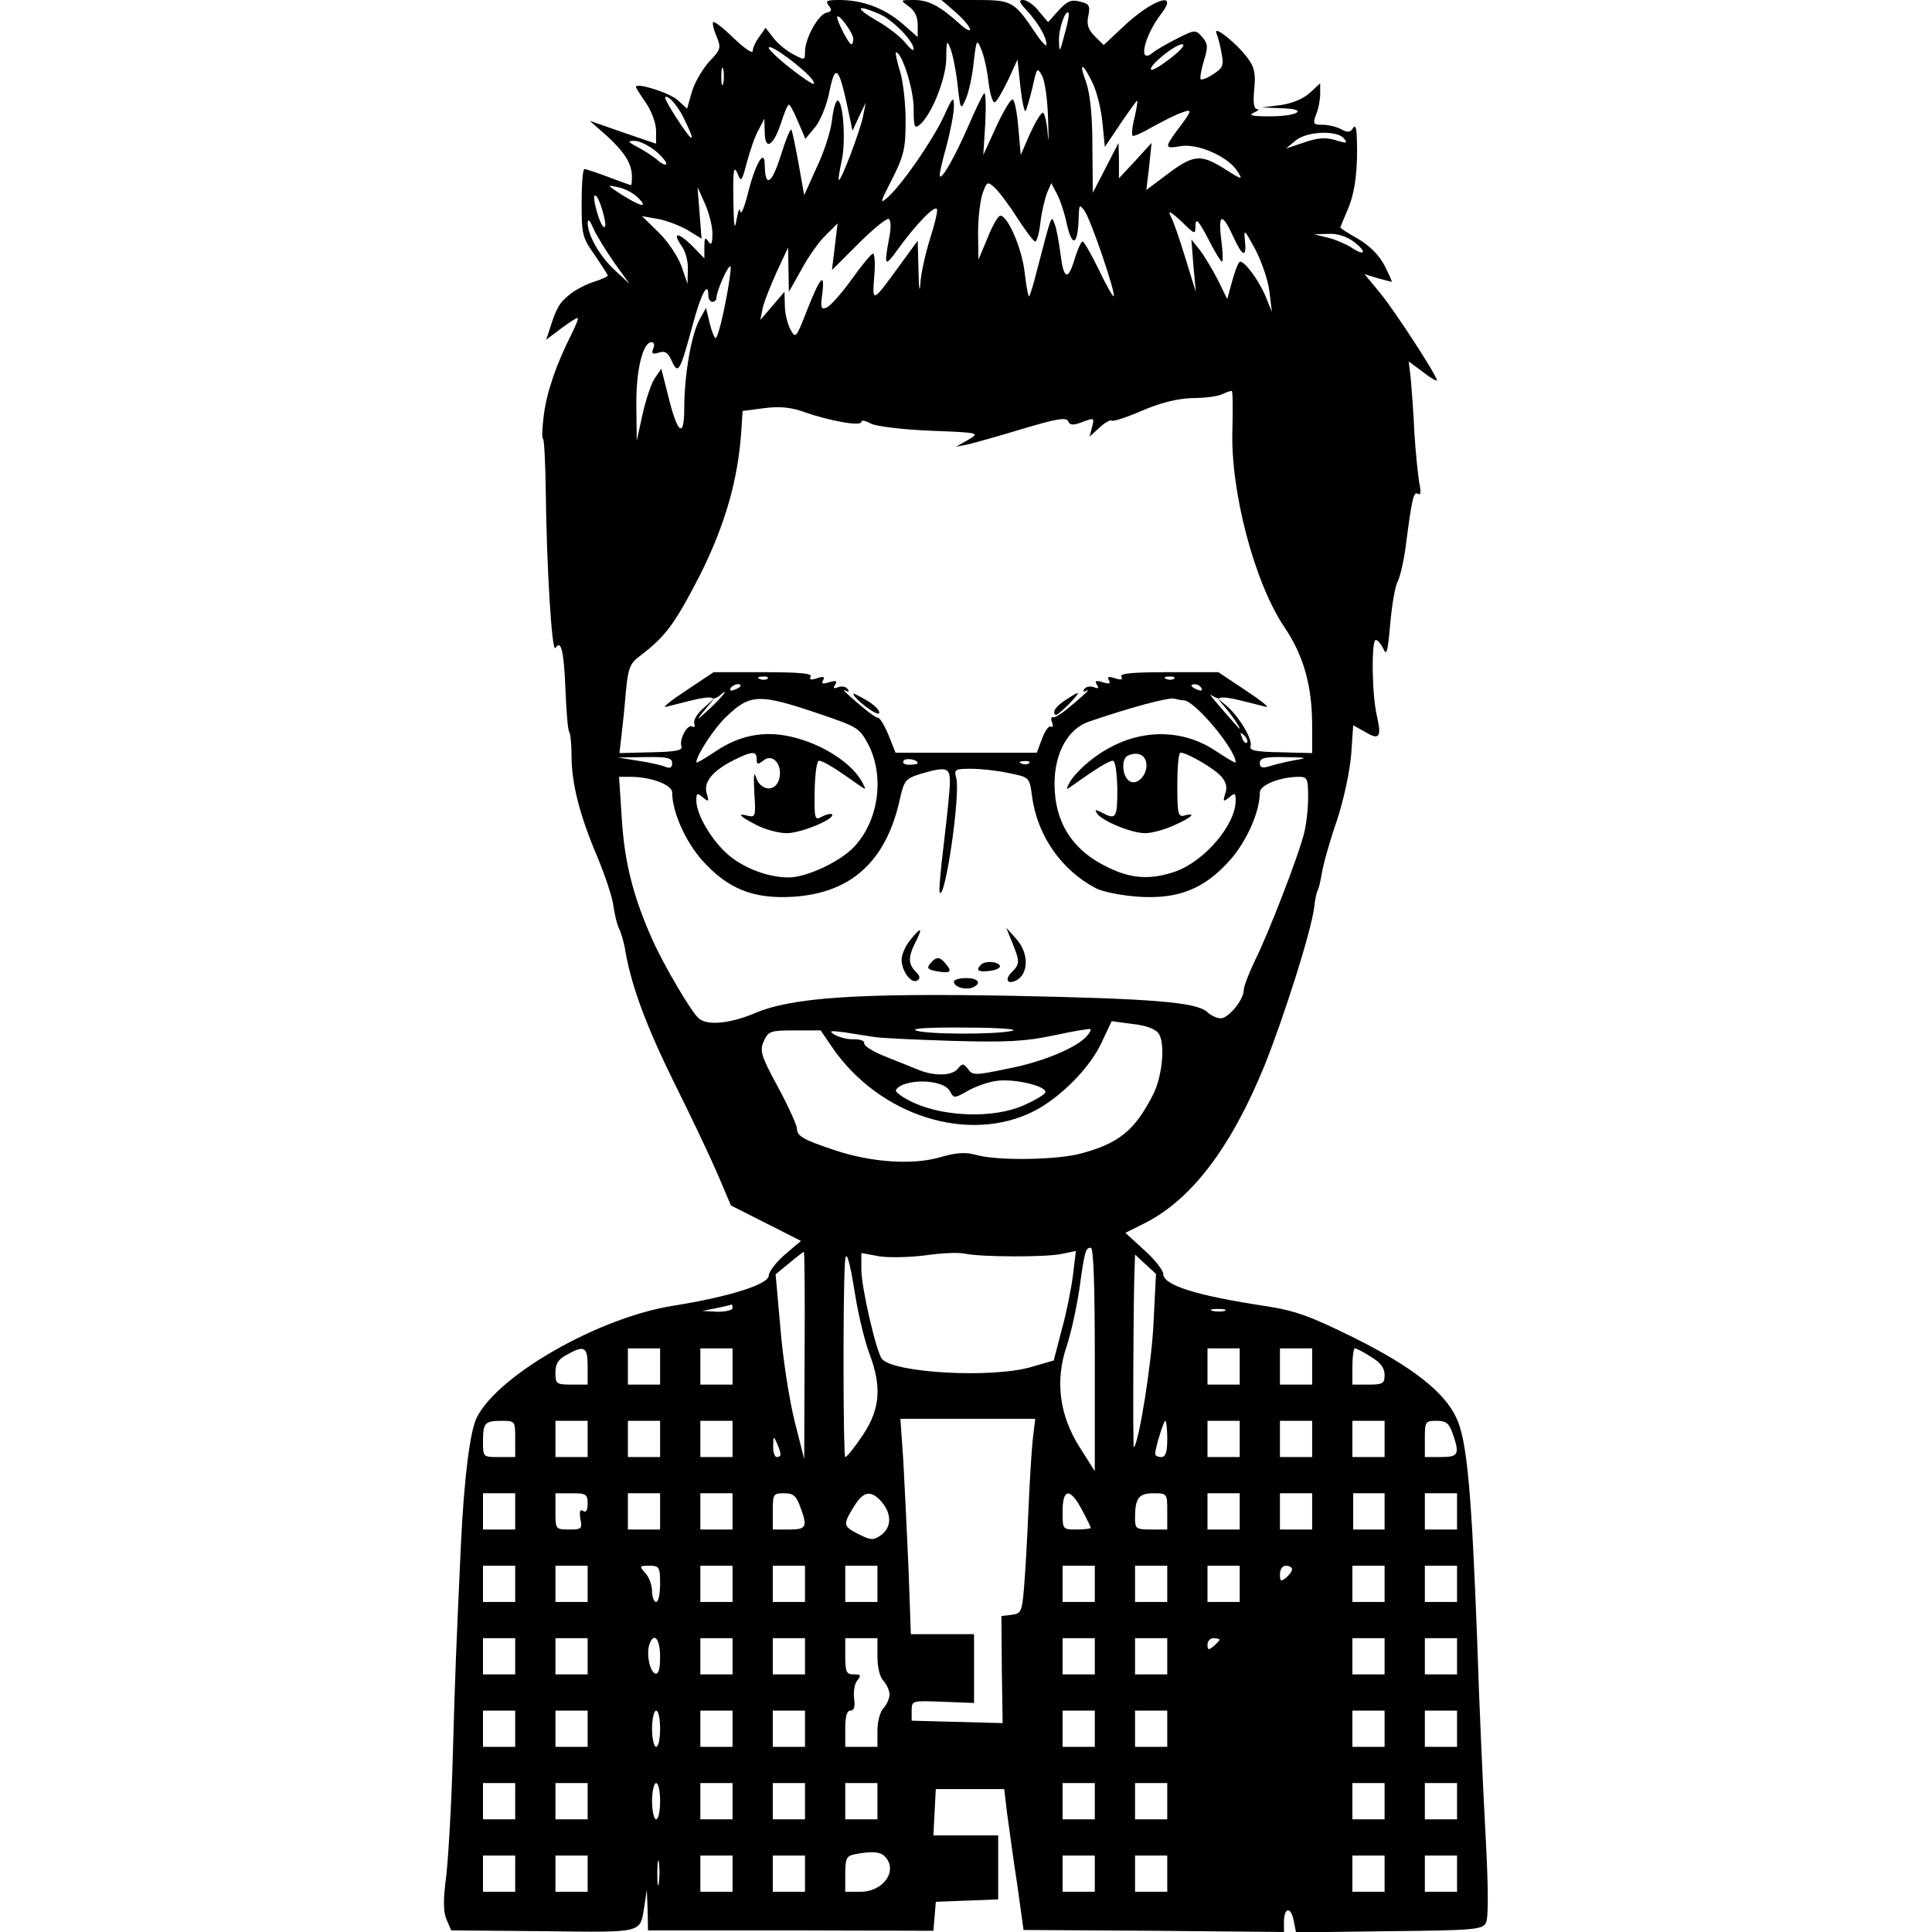 <?xml version="1.0" standalone="no"?>
<!DOCTYPE svg PUBLIC "-//W3C//DTD SVG 20010904//EN"
 "http://www.w3.org/TR/2001/REC-SVG-20010904/DTD/svg10.dtd">
<svg version="1.0" xmlns="http://www.w3.org/2000/svg"
 width="480pt" height="480pt" viewBox="0 0 480 480"
 preserveAspectRatio="xMidYMid meet">
<g transform="translate(0,480) scale(0.1,-0.1)"
fill="#000000" stroke="none">
<path d="M2059 4786 c9 -11 7 -15 -7 -18 -20 -6 -52 -64 -52 -97 0 -21 -1 -21
-29 -6 -16 8 -38 26 -49 40 l-20 26 -16 -23 c-9 -12 -16 -28 -16 -35 0 -7 -21
7 -47 32 -25 25 -49 43 -51 40 -3 -2 1 -18 8 -35 12 -29 11 -33 -18 -63 -16
-18 -36 -51 -43 -75 l-12 -42 -23 21 c-19 18 -104 45 -104 33 0 -2 11 -20 25
-40 14 -20 25 -51 25 -69 l0 -32 -82 28 -83 29 42 -37 c45 -41 63 -70 63 -102
0 -12 -1 -21 -2 -21 -2 0 -27 9 -56 20 -29 11 -56 20 -60 20 -4 0 -7 -38 -7
-84 0 -79 2 -87 33 -130 17 -26 32 -48 32 -51 0 -2 -15 -9 -34 -15 -19 -6 -47
-20 -61 -32 -25 -20 -33 -33 -50 -88 l-8 -24 36 27 c20 15 38 27 42 27 3 0 -4
-18 -15 -40 -38 -75 -62 -145 -69 -202 -4 -32 -5 -58 -2 -58 3 0 6 -60 7 -133
2 -183 15 -401 24 -387 14 22 21 -7 25 -105 2 -53 6 -99 9 -103 3 -3 6 -30 6
-60 0 -68 20 -148 65 -253 19 -46 37 -100 39 -120 3 -21 9 -46 14 -56 5 -10
13 -36 16 -58 16 -89 53 -187 121 -325 40 -80 88 -181 107 -225 l34 -80 87
-44 87 -44 -40 -34 c-22 -19 -40 -43 -40 -52 0 -22 -99 -53 -237 -75 -184 -29
-434 -171 -488 -277 -17 -32 -32 -150 -40 -319 -12 -262 -14 -311 -20 -520 -3
-118 -11 -252 -16 -298 -8 -61 -8 -90 0 -110 l12 -28 229 -2 c252 -3 240 -6
251 63 l6 40 2 -50 1 -51 354 0 355 -1 3 36 3 36 78 3 77 3 0 79 0 80 -80 0
-81 0 3 58 3 57 85 0 85 0 7 -60 c5 -33 15 -112 25 -175 l16 -115 324 -2 323
-3 0 25 c0 36 17 39 24 4 l6 -30 231 3 c213 2 232 4 241 21 6 13 6 84 -1 215
-6 109 -16 328 -21 487 -14 369 -25 497 -52 553 -30 64 -109 126 -253 198
-110 54 -144 67 -220 79 -173 26 -255 52 -255 80 0 9 -21 36 -47 59 l-47 43
46 23 c117 58 216 188 299 391 49 122 116 333 124 394 2 20 6 39 9 43 2 4 7
23 10 42 3 20 19 78 37 130 18 54 33 126 36 166 l5 72 29 -16 c36 -22 42 -14
30 39 -13 54 -14 189 -3 189 5 0 13 -10 19 -22 8 -19 11 -7 17 62 4 46 12 93
18 104 6 11 15 49 20 85 16 124 20 141 31 134 7 -4 8 5 3 28 -3 19 -9 75 -12
124 -2 50 -7 110 -9 134 l-5 43 35 -26 c19 -15 35 -24 35 -21 0 12 -105 173
-141 217 l-39 47 32 -10 c18 -5 34 -9 36 -9 1 0 -7 18 -18 40 -13 25 -36 49
-65 66 -25 14 -45 27 -45 29 0 1 9 22 19 46 18 42 25 100 22 179 -1 24 -4 31
-10 21 -6 -10 -13 -11 -29 -2 -11 6 -32 11 -46 11 -23 0 -25 2 -16 26 6 14 10
37 10 51 l0 26 -25 -23 c-16 -15 -44 -27 -73 -31 l-47 -6 50 -2 c70 -2 38 -21
-35 -20 -40 0 -49 3 -35 9 11 5 15 9 8 9 -8 1 -10 16 -7 49 4 35 1 54 -13 73
-24 36 -89 89 -81 67 4 -9 10 -32 13 -51 6 -29 3 -36 -20 -51 -15 -10 -29 -15
-32 -13 -2 3 1 23 8 46 11 35 10 43 -5 60 -16 18 -18 17 -62 -5 -26 -13 -53
-29 -60 -35 -38 -31 -22 41 22 98 44 58 -26 33 -97 -35 l-47 -44 -22 22 c-16
16 -21 29 -16 51 5 25 2 30 -21 35 -21 6 -32 1 -53 -22 l-26 -29 -23 27 c-12
16 -30 28 -39 28 -12 0 -10 -6 10 -27 28 -31 48 -65 48 -84 0 -6 -12 6 -26 27
-55 82 -59 84 -151 84 l-84 0 36 -31 c19 -17 35 -36 35 -42 0 -6 -12 1 -27 15
-48 43 -76 58 -112 58 -35 0 -35 0 -13 -16 14 -10 22 -25 22 -45 l0 -31 -40
35 c-44 37 -97 57 -155 57 -31 0 -35 -2 -26 -14z m124 -20 c33 -13 87 -68 87
-88 0 -6 -9 1 -21 16 -12 15 -44 40 -73 56 -53 31 -49 40 7 16z m462 -51 c-12
-46 -13 -47 -14 -17 -1 31 16 79 24 70 2 -2 -2 -26 -10 -53z m-525 -11 c0 -8
-2 -14 -5 -14 -6 0 -35 56 -35 67 1 14 40 -39 40 -53z m259 -114 c7 -64 8 -65
21 -35 7 17 16 57 19 90 7 58 8 59 19 32 7 -16 15 -53 18 -82 4 -31 11 -52 16
-49 6 4 20 29 33 56 l23 50 7 -66 c4 -37 10 -65 13 -62 2 3 10 29 17 58 11 50
12 52 24 30 7 -13 14 -62 15 -110 2 -48 1 -63 -1 -34 -2 28 -8 52 -12 52 -5 0
-19 -24 -32 -52 l-23 -53 -6 68 c-3 37 -9 68 -14 70 -5 1 -23 -29 -41 -68
l-32 -70 5 80 c2 44 1 77 -3 73 -4 -4 -22 -41 -40 -83 -34 -77 -64 -130 -70
-123 -2 2 5 35 16 73 10 38 19 83 19 100 0 27 -3 25 -25 -24 -29 -61 -100
-164 -137 -199 -23 -21 -23 -18 9 44 29 58 33 76 33 144 0 42 -6 98 -14 123
-8 26 -12 47 -10 47 15 0 44 -92 44 -139 0 -46 2 -52 15 -41 29 24 65 113 66
164 0 45 2 48 10 26 6 -14 14 -54 18 -90z m-360 11 c11 -17 -2 -11 -47 23 -34
26 -62 52 -62 57 0 14 90 -53 109 -80z m890 55 c-24 -19 -46 -32 -49 -29 -8 8
59 63 77 63 9 0 -2 -14 -28 -34z m-1112 -63 c-3 -10 -5 -2 -5 17 0 19 2 27 5
18 2 -10 2 -26 0 -35z m918 0 c10 -21 21 -65 24 -98 l6 -60 39 58 c21 31 40
57 41 57 2 0 -1 -19 -6 -41 -6 -23 -8 -44 -5 -46 2 -3 24 7 48 21 24 13 56 30
71 35 31 12 31 9 -10 -45 -30 -41 -29 -44 11 -37 42 7 117 -26 140 -62 15 -23
13 -23 -34 7 -58 36 -76 34 -144 -18 l-48 -36 7 58 6 59 -40 -44 -41 -44 0 44
-1 44 -32 -62 -32 -62 -1 117 c0 78 -6 131 -16 159 -19 51 -8 48 17 -4z m-610
-56 l13 -62 16 35 17 35 -7 -35 c-7 -35 -55 -162 -60 -157 -2 1 2 23 7 47 11
47 4 150 -10 150 -5 0 -11 -22 -14 -49 -3 -27 -20 -80 -38 -117 l-31 -69 -14
79 c-8 44 -16 82 -18 84 -3 2 -15 -28 -27 -67 -22 -69 -38 -78 -39 -21 0 42
-22 7 -41 -67 -9 -37 -18 -59 -20 -48 -1 11 -5 2 -9 -20 -5 -30 -7 -19 -8 50
-1 71 1 85 10 65 9 -24 11 -22 24 28 8 29 20 65 29 80 l14 27 1 -33 c0 -47 21
-36 40 21 8 26 17 47 20 47 3 0 13 -19 23 -43 l18 -42 25 30 c13 17 29 56 35
89 14 68 23 60 44 -37z m-404 -35 c31 -63 20 -58 -23 9 -27 43 -32 55 -17 46
11 -6 29 -31 40 -55z m1638 -46 c10 -12 7 -13 -21 -4 -25 7 -44 6 -78 -6 l-45
-15 24 20 c28 23 103 26 120 5z m-1709 -32 c17 -15 28 -29 25 -32 -2 -3 -13 2
-22 11 -10 8 -32 23 -48 31 -26 14 -27 16 -8 16 12 0 36 -12 53 -26z m897
-165 c21 -32 41 -59 45 -59 4 0 10 21 13 48 3 26 11 58 16 72 l11 25 13 -25
c8 -14 20 -49 26 -79 14 -58 27 -49 29 19 1 32 2 33 14 17 15 -19 79 -207 73
-213 -2 -2 -19 28 -37 66 -19 39 -37 70 -40 70 -4 0 -12 -18 -19 -40 -17 -58
-28 -56 -36 7 -4 31 -10 66 -15 77 -8 23 -7 25 -44 -117 -8 -33 -17 -61 -19
-63 -2 -3 -7 23 -11 57 -6 59 -41 141 -60 143 -6 1 -20 -24 -32 -54 l-23 -55
-1 66 c0 36 5 80 11 98 11 30 12 31 30 15 10 -9 36 -43 56 -75z m-942 50 c27
-27 8 -23 -40 7 -38 25 -39 25 -10 19 17 -3 39 -15 50 -26z m185 -89 c0 -26
-3 -31 -10 -20 -8 12 -10 9 -10 -13 l0 -29 -31 32 c-35 34 -50 34 -25 -2 9
-12 16 -38 15 -58 l-1 -35 -15 44 c-9 24 -34 62 -57 84 l-41 40 40 -7 c22 -4
55 -17 74 -28 l34 -21 -5 64 -5 64 18 -40 c10 -22 19 -56 19 -75z m-270 45 c6
-25 5 -34 -2 -27 -5 5 -13 26 -18 47 -6 25 -5 34 2 27 5 -5 13 -26 18 -47z
m811 -57 c-11 -35 -22 -83 -24 -108 -2 -31 -4 -21 -5 29 l-2 73 -46 -63 c-67
-92 -67 -92 -62 -26 3 31 1 57 -3 57 -4 0 -28 -29 -53 -64 -25 -35 -53 -66
-62 -70 -14 -6 -16 -1 -11 34 7 56 -5 43 -38 -41 -27 -69 -28 -71 -41 -48 -7
13 -14 40 -14 59 l-1 35 -30 -35 -30 -35 6 30 c4 17 20 57 35 90 l28 60 1 -55
1 -55 31 55 c16 30 43 69 60 85 l30 30 -7 -58 -7 -58 66 66 c37 37 71 64 75
61 6 -3 6 -24 1 -48 -13 -70 -11 -73 22 -27 44 61 93 112 97 99 2 -5 -6 -38
-17 -72z m659 33 c1 18 8 11 31 -33 16 -32 32 -58 35 -58 3 0 2 25 -2 56 -8
65 3 66 31 4 22 -48 33 -52 28 -7 -3 29 -1 27 26 -23 16 -31 32 -78 35 -105
l6 -50 -17 42 c-18 40 -50 83 -62 83 -4 0 -12 -21 -19 -46 l-13 -47 -24 49
c-14 27 -34 60 -45 74 l-20 25 5 -65 6 -65 -26 84 c-14 46 -30 93 -37 105 -7
14 1 10 26 -13 36 -35 36 -35 36 -10z m-1443 -95 l37 -51 -37 34 c-38 36 -67
87 -67 118 1 11 6 5 15 -16 8 -18 32 -56 52 -85z m1837 53 c34 -26 27 -37 -8
-13 -15 9 -41 20 -59 24 l-32 8 36 1 c23 1 46 -7 63 -20z m-1562 -152 c-9 -48
-20 -87 -24 -87 -3 0 -10 17 -15 38 l-9 37 -17 -31 c-20 -38 -37 -138 -37
-219 0 -76 -17 -63 -40 32 l-17 67 -17 -25 c-9 -14 -22 -54 -30 -90 l-14 -64
-1 88 c-1 87 16 157 38 157 6 0 8 -7 4 -16 -5 -13 -2 -15 14 -10 15 5 23 0 32
-21 16 -34 20 -28 52 90 21 79 39 111 39 72 0 -8 5 -15 10 -15 6 0 10 5 10 10
0 17 30 84 35 78 2 -2 -3 -43 -13 -91z m1260 -312 c-6 -152 54 -382 129 -493
48 -71 69 -146 69 -245 l0 -68 -79 2 c-62 1 -78 5 -74 15 6 16 -28 73 -59 100
l-23 19 21 -25 c21 -25 46 -65 28 -45 -55 62 -76 87 -63 77 9 -6 18 -9 21 -6
3 3 26 0 49 -6 24 -6 53 -13 64 -16 11 -3 -11 15 -49 40 l-69 46 -124 0 c-88
0 -122 -3 -117 -11 4 -8 -1 -9 -16 -4 -16 5 -20 4 -15 -5 5 -9 1 -10 -15 -5
-17 5 -21 4 -15 -6 6 -9 4 -11 -8 -6 -9 3 -19 1 -23 -5 -5 -7 -2 -8 7 -3 8 4
-6 -10 -31 -31 -24 -21 -48 -38 -53 -36 -5 2 -7 -4 -3 -13 3 -9 2 -13 -3 -10
-5 3 -15 -11 -22 -30 l-13 -35 -176 0 -175 0 -18 45 c-10 24 -22 43 -26 42 -4
-1 -27 16 -51 37 -25 21 -39 35 -31 31 9 -5 12 -4 7 3 -4 6 -14 8 -23 5 -12
-5 -14 -3 -8 6 6 10 2 11 -15 6 -16 -5 -20 -4 -15 5 5 9 1 10 -15 5 -15 -5
-20 -4 -16 4 5 8 -29 11 -117 11 l-124 0 -69 -46 c-38 -25 -60 -43 -49 -40 11
3 40 10 64 16 23 6 46 9 49 6 3 -3 11 -1 19 5 28 24 11 1 -24 -32 -34 -31 -35
-31 -13 -4 l25 30 -28 -25 c-15 -13 -25 -30 -22 -38 2 -7 1 -10 -5 -7 -12 7
-33 -32 -27 -49 4 -10 -14 -14 -75 -15 l-79 -2 5 43 c3 24 8 73 11 110 6 60
10 70 37 90 62 47 85 79 147 199 63 126 95 238 103 361 l3 47 54 7 c39 5 67 2
100 -10 63 -22 141 -36 141 -24 0 5 10 3 23 -4 12 -7 76 -15 147 -18 125 -5
125 -5 95 -23 l-30 -17 30 6 c17 4 78 21 137 39 84 25 108 29 112 18 4 -9 12
-10 31 -3 35 13 34 13 28 -12 l-6 -23 25 23 c13 12 27 20 30 17 3 -3 37 8 76
25 47 20 89 30 124 31 29 0 62 4 73 9 11 5 22 9 25 9 3 1 3 -42 2 -94z m-1155
-621 c-3 -3 -12 -4 -19 -1 -8 3 -5 6 6 6 11 1 17 -2 13 -5z m1010 0 c-3 -3
-12 -4 -19 -1 -8 3 -5 6 6 6 11 1 17 -2 13 -5z m-1077 -18 c0 -2 -7 -7 -16
-10 -8 -3 -12 -2 -9 4 6 10 25 14 25 6z m1145 -6 c3 -6 -1 -7 -9 -4 -18 7 -21
14 -7 14 6 0 13 -4 16 -10z m-945 -65 c91 -31 96 -34 118 -76 40 -79 25 -188
-36 -253 -35 -37 -118 -76 -163 -76 -53 0 -119 26 -157 63 -39 37 -72 96 -72
128 0 19 2 20 16 8 15 -12 16 -11 10 9 -9 28 13 56 66 83 46 23 58 24 58 3 0
-14 3 -14 16 -4 23 20 49 -9 40 -45 -9 -34 -47 -31 -58 5 -5 15 -6 1 -4 -38 4
-59 3 -63 -15 -59 -30 8 -22 -1 21 -23 21 -11 55 -20 75 -20 35 0 122 36 112
47 -3 2 -14 0 -25 -6 -18 -10 -19 -6 -18 64 1 43 5 75 11 75 10 0 45 -22 94
-57 24 -17 24 -17 13 4 -26 48 -101 96 -178 113 -66 15 -127 3 -185 -36 -27
-18 -49 -31 -49 -28 0 17 44 84 72 111 62 60 82 61 238 8z m901 35 c27 0 129
-122 129 -154 0 -3 -22 10 -49 28 -97 65 -221 54 -320 -30 -17 -14 -37 -36
-43 -47 -11 -21 -11 -21 13 -4 49 35 84 57 94 57 6 0 10 -30 11 -70 0 -72 -3
-78 -38 -59 -16 8 -19 8 -13 -1 11 -19 86 -50 120 -50 17 0 49 9 73 20 43 19
56 32 25 24 -16 -5 -18 4 -18 75 0 45 3 81 8 81 16 0 82 -38 100 -58 13 -14
17 -27 11 -44 -6 -20 -5 -21 10 -9 14 12 16 11 16 -8 0 -60 -77 -150 -149
-176 -61 -21 -108 -19 -166 9 -90 42 -135 112 -135 209 0 76 33 136 85 154 99
34 201 62 213 57 8 -2 18 -4 23 -4z m157 -105 c-3 -3 -9 2 -12 12 -6 14 -5 15
5 6 7 -7 10 -15 7 -18z m-250 -51 c4 -30 -25 -59 -44 -43 -17 14 -18 56 -1 62
23 10 42 2 45 -19z m-1178 0 c0 -11 -5 -14 -17 -9 -10 4 -40 11 -68 15 l-50 8
68 1 c55 1 67 -2 67 -15z m610 0 c0 -2 -9 -4 -21 -4 -11 0 -18 4 -14 10 5 8
35 3 35 -6z m935 7 c-22 -4 -50 -11 -62 -15 -17 -5 -23 -3 -23 8 0 13 12 16
63 15 56 -1 58 -2 22 -8z m-658 -7 c-3 -3 -12 -4 -19 -1 -8 3 -5 6 6 6 11 1
17 -2 13 -5z m-197 -47 c0 -18 -7 -86 -15 -152 -8 -65 -13 -121 -10 -123 14
-14 51 243 41 284 -6 23 -4 24 38 24 25 0 67 -5 94 -11 49 -10 50 -10 56 -57
13 -98 73 -184 159 -229 18 -9 64 -18 107 -21 99 -6 162 20 225 90 42 47 75
121 75 169 0 19 51 39 98 39 20 0 22 -5 22 -52 0 -29 -5 -69 -10 -88 -14 -57
-89 -250 -121 -314 -16 -33 -29 -67 -29 -76 0 -24 -38 -70 -57 -70 -9 0 -25 7
-34 16 -27 24 -134 33 -486 40 -380 7 -546 -4 -637 -43 -62 -26 -119 -32 -140
-13 -17 13 -88 134 -115 195 -47 105 -69 190 -76 298 l-7 107 28 0 c52 0 104
-20 104 -39 0 -48 33 -122 75 -169 63 -70 126 -96 225 -90 143 9 229 86 264
235 12 55 15 58 52 70 65 19 74 17 74 -20z m518 -624 c18 -23 10 -109 -14
-154 -45 -88 -85 -120 -179 -145 -60 -16 -205 -18 -257 -4 -29 8 -50 7 -92 -5
-67 -20 -171 -13 -261 17 -78 26 -95 35 -95 54 0 8 -21 55 -47 103 -43 79 -46
91 -35 115 11 24 16 26 76 26 l65 0 30 -44 c117 -169 339 -239 501 -156 64 33
137 106 166 168 l26 55 51 -7 c32 -3 57 -12 65 -23z m-363 6 c-43 -10 -216 -9
-240 1 -12 5 37 8 125 7 80 0 132 -4 115 -8z m186 -12 c-23 -29 -112 -66 -197
-82 -81 -17 -88 -17 -99 -1 -11 14 -14 15 -25 1 -15 -19 -62 -19 -103 -1 -18
7 -54 22 -82 33 -27 11 -49 25 -48 31 2 6 -10 10 -25 10 -16 -1 -37 5 -48 11
-16 10 -12 11 26 6 25 -4 56 -9 70 -11 14 -3 102 -7 195 -10 140 -4 185 -1
255 14 47 10 87 17 89 15 2 -1 -1 -9 -8 -16z m-341 -138 c10 -18 11 -18 43 0
17 10 49 22 69 25 43 8 130 -12 125 -28 -2 -6 -28 -21 -58 -34 -72 -30 -189
-27 -266 7 -29 13 -50 28 -47 33 18 29 118 28 134 -3z m360 -666 l0 -278 -38
60 c-50 79 -61 165 -32 250 10 30 24 92 31 138 14 100 16 107 29 107 7 0 10
-93 10 -277z m-721 10 l-1 -258 -24 95 c-13 52 -29 155 -35 229 l-12 135 34
28 c18 15 35 28 36 28 2 0 3 -116 2 -257z m299 248 c41 6 86 8 101 4 40 -8
201 -9 240 0 l34 7 -7 -58 c-4 -33 -16 -94 -28 -137 l-20 -77 -55 -16 c-98
-29 -344 -15 -372 20 -14 18 -51 177 -51 222 l0 41 43 -8 c23 -4 75 -3 115 2z
m-173 -100 c8 -50 24 -115 35 -144 31 -82 27 -137 -16 -202 -20 -30 -40 -55
-44 -55 -5 0 -6 390 -1 479 2 43 11 16 26 -78z m741 -66 c-4 -96 -36 -299 -49
-311 -3 -3 -1 393 2 450 l1 29 26 -24 26 -24 -6 -120z m-1046 35 c0 -5 -17 -9
-37 -9 l-38 2 35 7 c19 4 36 8 38 9 1 0 2 -3 2 -9z m1223 -7 c-7 -2 -21 -2
-30 0 -10 3 -4 5 12 5 17 0 24 -2 18 -5z m-1583 -138 l0 -45 -40 0 c-38 0 -40
2 -40 30 0 22 7 33 28 44 44 25 52 20 52 -29z m180 0 l0 -45 -40 0 -40 0 0 45
0 45 40 0 40 0 0 -45z m180 0 l0 -45 -40 0 -40 0 0 45 0 45 40 0 40 0 0 -45z
m1260 0 l0 -45 -40 0 -40 0 0 45 0 45 40 0 40 0 0 -45z m180 0 l0 -45 -40 0
-40 0 0 45 0 45 40 0 40 0 0 -45z m146 24 c24 -14 34 -28 34 -45 0 -21 -4 -24
-40 -24 l-40 0 0 45 c0 25 3 45 6 45 4 0 22 -9 40 -21z m-840 -204 c-3 -27 -8
-108 -11 -180 -3 -71 -8 -158 -11 -192 -5 -57 -7 -62 -31 -65 l-25 -3 1 -133
2 -133 -113 3 -113 3 0 25 c0 25 1 25 78 22 l77 -3 0 85 0 86 -78 0 -79 0 -6
168 c-4 92 -10 212 -13 267 l-7 100 168 0 167 0 -6 -50z m-1286 0 l0 -45 -40
0 c-40 0 -40 0 -40 38 0 47 4 52 47 52 33 0 33 -1 33 -45z m180 0 l0 -45 -40
0 -40 0 0 45 0 45 40 0 40 0 0 -45z m180 0 l0 -45 -40 0 -40 0 0 45 0 45 40 0
40 0 0 -45z m180 0 l0 -45 -40 0 -40 0 0 45 0 45 40 0 40 0 0 -45z m1080 0 c0
-33 -4 -45 -15 -45 -8 0 -15 3 -15 8 0 14 21 82 25 82 3 0 5 -20 5 -45z m180
0 l0 -45 -40 0 -40 0 0 45 0 45 40 0 40 0 0 -45z m180 0 l0 -45 -40 0 -40 0 0
45 0 45 40 0 40 0 0 -45z m180 0 l0 -45 -40 0 -40 0 0 45 0 45 40 0 40 0 0
-45z m169 14 c18 -52 15 -59 -29 -59 l-40 0 0 45 c0 43 1 45 29 45 24 0 31 -6
40 -31z m-1670 -51 c1 -5 -3 -8 -9 -8 -5 0 -10 12 -9 28 0 24 1 25 9 7 5 -11
9 -23 9 -27z m-659 -143 l0 -45 -40 0 -40 0 0 45 0 45 40 0 40 0 0 -45z m180
19 c0 -16 -4 -23 -11 -18 -8 5 -10 -1 -7 -20 5 -24 3 -26 -28 -26 -34 0 -34 1
-34 45 l0 45 40 0 c36 0 40 -2 40 -26z m180 -19 l0 -45 -40 0 -40 0 0 45 0 45
40 0 40 0 0 -45z m180 0 l0 -45 -40 0 -40 0 0 45 0 45 40 0 40 0 0 -45z m168
12 c19 -51 16 -57 -28 -57 l-40 0 0 45 c0 43 1 45 28 45 23 0 30 -6 40 -33z
m203 11 c25 -30 24 -63 -2 -82 -19 -13 -25 -13 -55 2 -40 20 -40 24 -13 68 24
40 43 43 70 12z m497 -19 c12 -22 22 -43 22 -45 0 -2 -16 -4 -35 -4 -35 0 -35
0 -35 45 0 58 19 59 48 4z m212 -4 l0 -45 -40 0 c-38 0 -40 2 -40 29 0 49 9
61 46 61 34 0 34 -1 34 -45z m180 0 l0 -45 -40 0 -40 0 0 45 0 45 40 0 40 0 0
-45z m180 0 l0 -45 -40 0 -40 0 0 45 0 45 40 0 40 0 0 -45z m180 0 l0 -45 -39
0 -39 0 0 45 0 45 39 0 39 0 0 -45z m180 0 l0 -45 -40 0 -40 0 0 45 0 45 40 0
40 0 0 -45z m-2340 -180 l0 -45 -40 0 -40 0 0 45 0 45 40 0 40 0 0 -45z m180
0 l0 -45 -40 0 -40 0 0 45 0 45 40 0 40 0 0 -45z m180 0 c0 -25 -4 -45 -10
-45 -5 0 -10 12 -10 27 0 14 -7 35 -17 45 -15 17 -15 18 10 18 25 0 27 -3 27
-45z m180 0 l0 -45 -40 0 -40 0 0 45 0 45 40 0 40 0 0 -45z m180 0 l0 -45 -40
0 -40 0 0 45 0 45 40 0 40 0 0 -45z m180 0 l0 -45 -40 0 -40 0 0 45 0 45 40 0
40 0 0 -45z m540 0 l0 -45 -40 0 -40 0 0 45 0 45 40 0 40 0 0 -45z m180 0 l0
-45 -40 0 -40 0 0 45 0 45 40 0 40 0 0 -45z m180 0 l0 -45 -40 0 -40 0 0 45 0
45 40 0 40 0 0 -45z m130 36 c0 -5 -7 -14 -15 -21 -13 -10 -15 -9 -15 9 0 12
6 21 15 21 8 0 15 -4 15 -9z m230 -36 l0 -45 -40 0 -40 0 0 45 0 45 40 0 40 0
0 -45z m180 0 l0 -45 -40 0 -40 0 0 45 0 45 40 0 40 0 0 -45z m-2340 -180 l0
-45 -40 0 -40 0 0 45 0 45 40 0 40 0 0 -45z m180 0 l0 -45 -40 0 -40 0 0 45 0
45 40 0 40 0 0 -45z m180 -1 c0 -32 -4 -44 -12 -42 -14 5 -23 51 -14 74 11 30
26 12 26 -32z m180 1 l0 -45 -40 0 -40 0 0 45 0 45 40 0 40 0 0 -45z m180 0
l0 -45 -40 0 -40 0 0 45 0 45 40 0 40 0 0 -45z m180 -1 c0 -27 6 -51 15 -60 8
-9 15 -24 15 -34 0 -10 -7 -25 -15 -34 -8 -8 -15 -32 -15 -55 l0 -41 -40 0
-40 0 0 45 c0 31 4 45 13 45 9 0 12 10 9 30 -2 17 1 37 8 45 10 13 9 15 -9 15
-18 0 -21 6 -21 45 l0 45 40 0 40 0 0 -46z m540 1 l0 -45 -40 0 -40 0 0 45 0
45 40 0 40 0 0 -45z m180 0 l0 -45 -40 0 -40 0 0 45 0 45 40 0 40 0 0 -45z
m130 41 c0 -2 -7 -9 -15 -16 -12 -10 -15 -10 -15 4 0 9 7 16 15 16 8 0 15 -2
15 -4z m410 -41 l0 -45 -40 0 -40 0 0 45 0 45 40 0 40 0 0 -45z m180 0 l0 -45
-40 0 -40 0 0 45 0 45 40 0 40 0 0 -45z m-2340 -180 l0 -45 -40 0 -40 0 0 45
0 45 40 0 40 0 0 -45z m180 0 l0 -45 -40 0 -40 0 0 45 0 45 40 0 40 0 0 -45z
m180 0 c0 -25 -4 -45 -10 -45 -5 0 -10 20 -10 45 0 25 5 45 10 45 6 0 10 -20
10 -45z m180 0 l0 -45 -40 0 -40 0 0 45 0 45 40 0 40 0 0 -45z m180 0 l0 -45
-40 0 -40 0 0 45 0 45 40 0 40 0 0 -45z m720 0 l0 -45 -40 0 -40 0 0 45 0 45
40 0 40 0 0 -45z m180 0 l0 -45 -40 0 -40 0 0 45 0 45 40 0 40 0 0 -45z m540
0 l0 -45 -40 0 -40 0 0 45 0 45 40 0 40 0 0 -45z m180 0 l0 -45 -40 0 -40 0 0
45 0 45 40 0 40 0 0 -45z m-2340 -180 l0 -45 -40 0 -40 0 0 45 0 45 40 0 40 0
0 -45z m180 0 l0 -45 -40 0 -40 0 0 45 0 45 40 0 40 0 0 -45z m180 0 c0 -25
-4 -45 -10 -45 -5 0 -10 20 -10 45 0 25 5 45 10 45 6 0 10 -20 10 -45z m180 0
l0 -45 -40 0 -40 0 0 45 0 45 40 0 40 0 0 -45z m180 0 l0 -45 -40 0 -40 0 0
45 0 45 40 0 40 0 0 -45z m180 0 l0 -45 -40 0 -40 0 0 45 0 45 40 0 40 0 0
-45z m540 0 l0 -45 -40 0 -40 0 0 45 0 45 40 0 40 0 0 -45z m180 0 l0 -45 -40
0 -40 0 0 45 0 45 40 0 40 0 0 -45z m540 0 l0 -45 -40 0 -40 0 0 45 0 45 40 0
40 0 0 -45z m180 0 l0 -45 -40 0 -40 0 0 45 0 45 40 0 40 0 0 -45z m-1422
-137 c34 -34 -2 -88 -60 -88 l-38 0 0 44 c0 38 3 45 23 49 43 8 63 7 75 -5z
m-918 -43 l0 -45 -40 0 -40 0 0 45 0 45 40 0 40 0 0 -45z m180 0 l0 -45 -40 0
-40 0 0 45 0 45 40 0 40 0 0 -45z m177 -22 c-2 -16 -4 -5 -4 22 0 28 2 40 4
28 2 -13 2 -35 0 -50z m183 22 l0 -45 -40 0 -40 0 0 45 0 45 40 0 40 0 0 -45z
m180 0 l0 -45 -40 0 -40 0 0 45 0 45 40 0 40 0 0 -45z m720 0 l0 -45 -40 0
-40 0 0 45 0 45 40 0 40 0 0 -45z m180 0 l0 -45 -40 0 -40 0 0 45 0 45 40 0
40 0 0 -45z m540 0 l0 -45 -40 0 -40 0 0 45 0 45 40 0 40 0 0 -45z m180 0 l0
-45 -40 0 -40 0 0 45 0 45 40 0 40 0 0 -45z"/>
<path d="M2120 3077 c0 -12 59 -57 64 -49 3 6 -10 19 -29 31 -19 11 -35 19
-35 18z"/>
<path d="M2649 3062 c-26 -17 -35 -30 -27 -38 3 -2 17 10 33 26 32 34 31 36
-6 12z"/>
<path d="M2261 2464 c-12 -15 -21 -36 -21 -48 0 -29 24 -61 39 -52 8 5 7 11
-4 22 -19 19 -19 37 0 74 19 37 13 38 -14 4z"/>
<path d="M2515 2458 c19 -47 19 -53 -1 -73 -20 -20 -10 -33 14 -19 28 18 27
67 -2 100 l-26 29 15 -37z"/>
<path d="M2311 2406 c-9 -11 -6 -15 16 -19 34 -6 40 -2 23 18 -15 19 -24 19
-39 1z"/>
<path d="M2437 2403 c-14 -14 -6 -19 23 -15 16 2 27 8 24 13 -6 11 -38 12 -47
2z"/>
<path d="M2370 2361 c0 -13 27 -21 45 -15 25 10 17 24 -15 24 -16 0 -30 -4
-30 -9z"/>
</g>
</svg>
